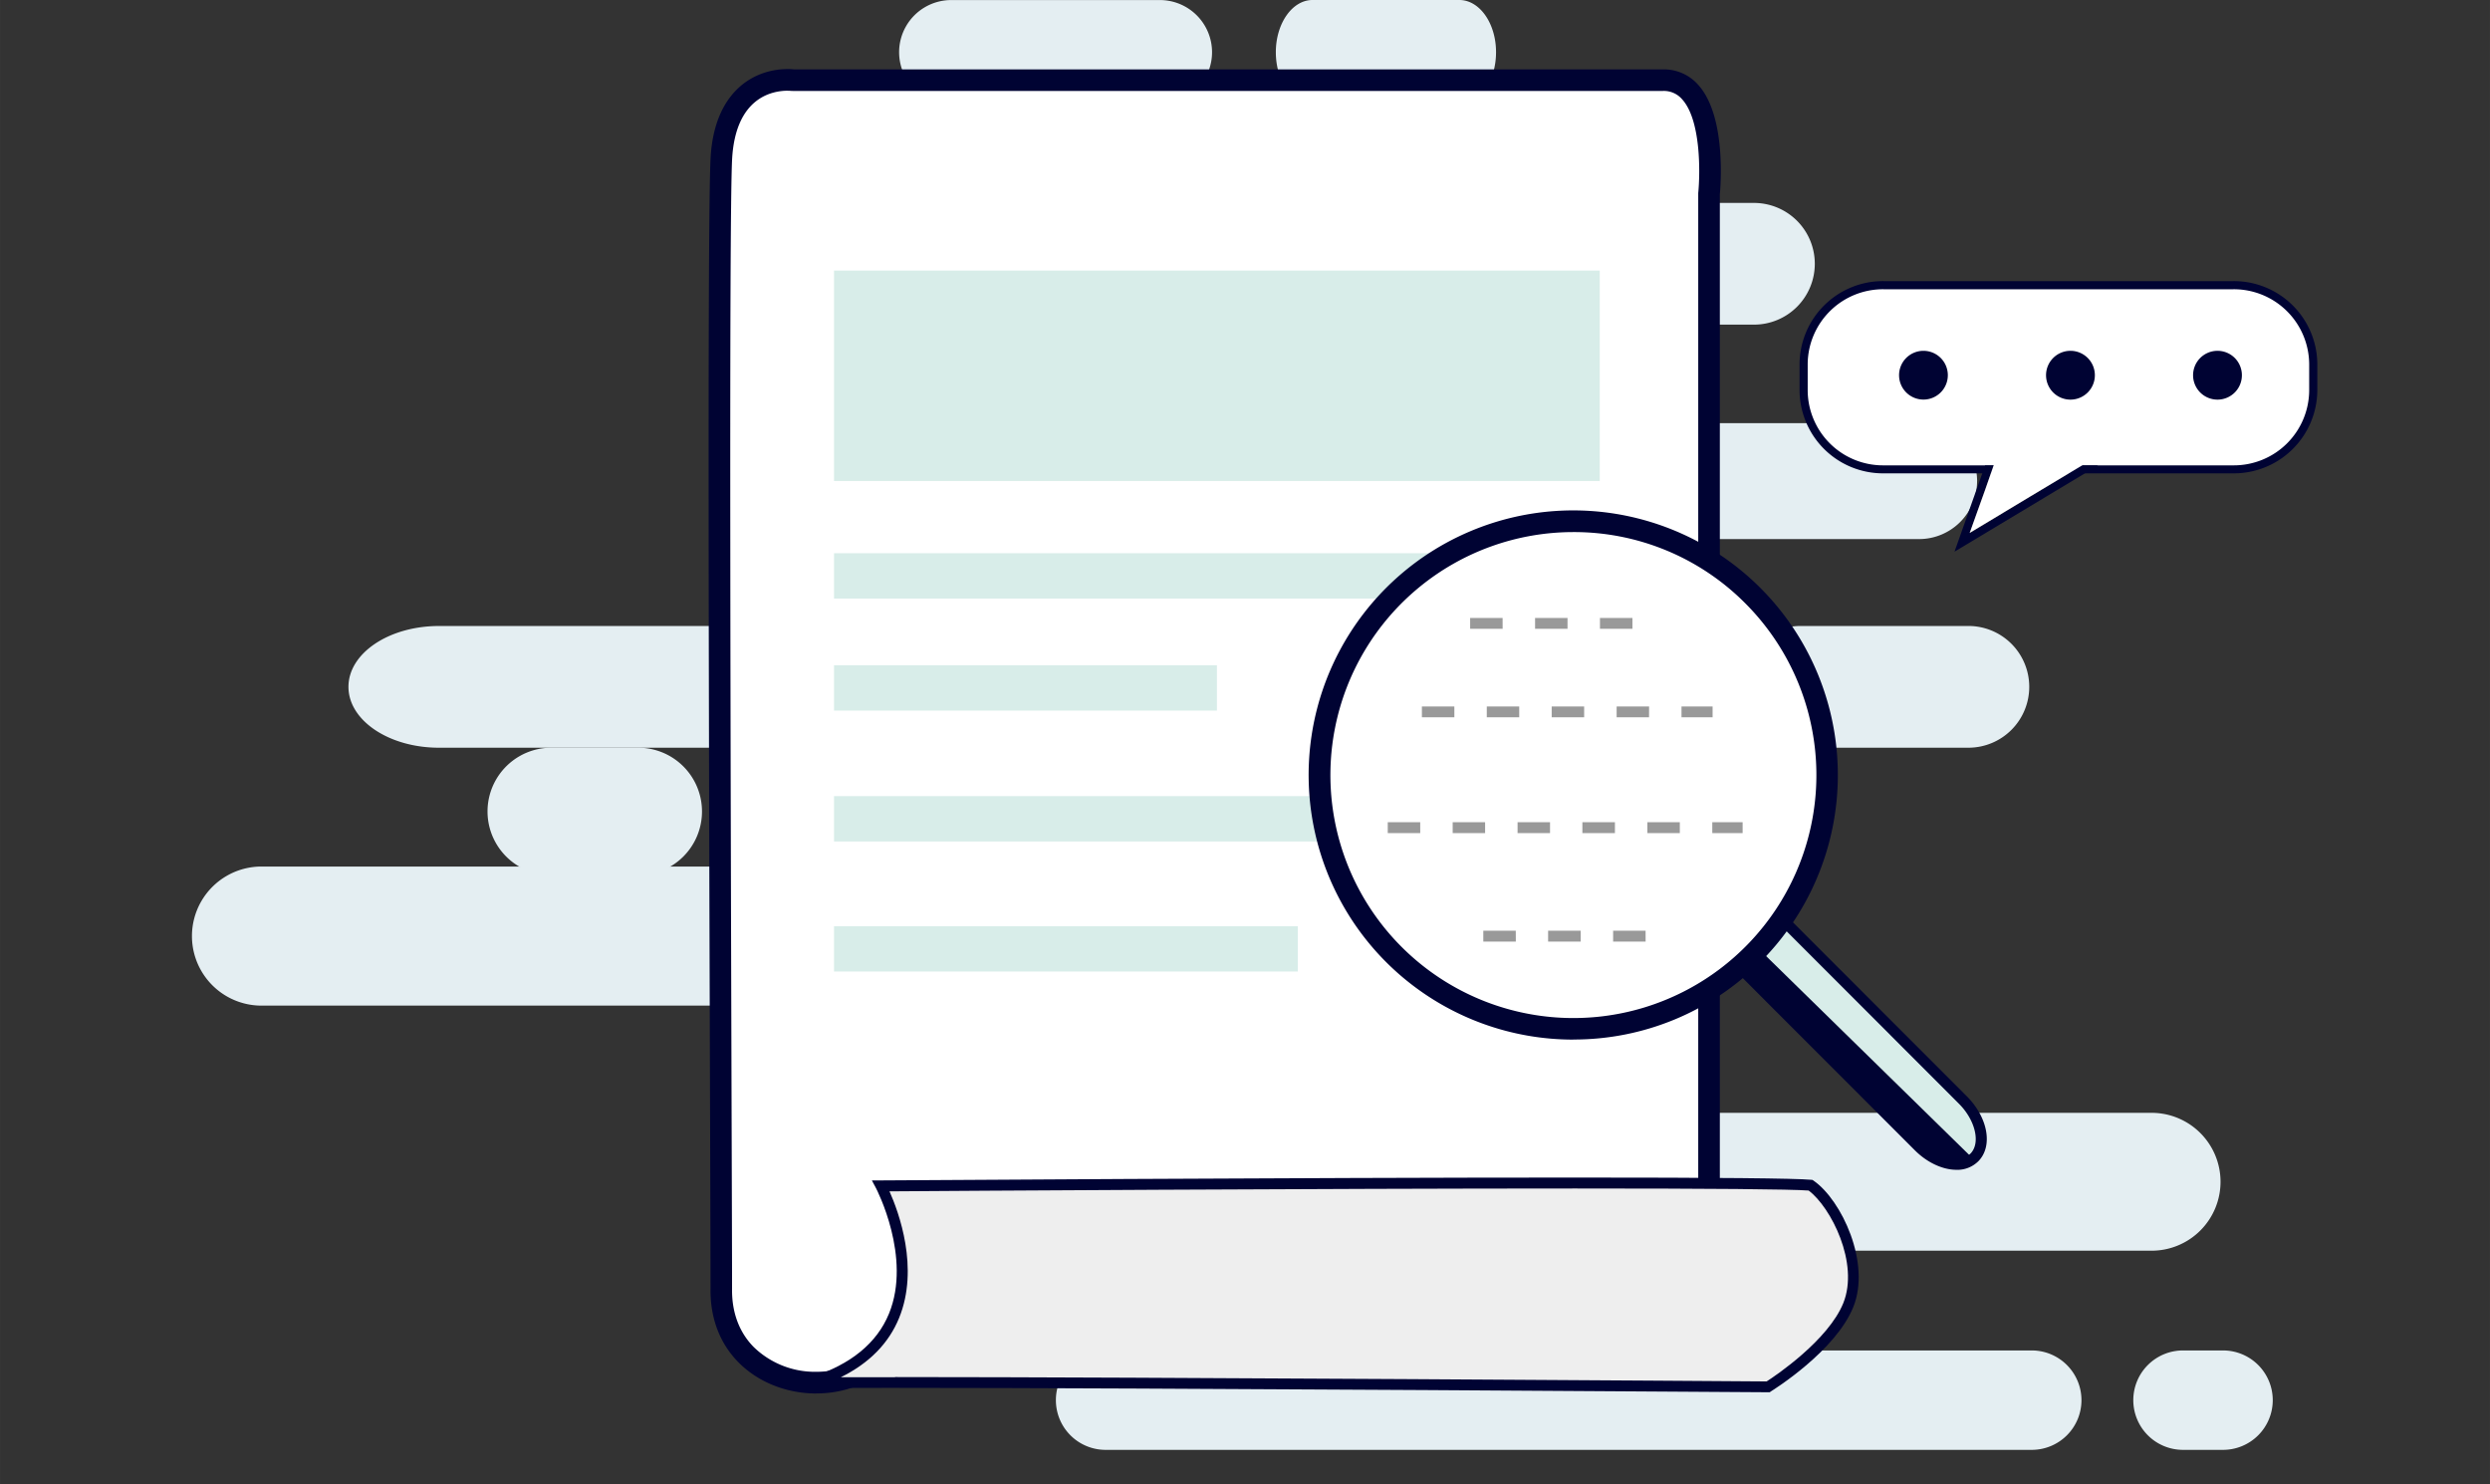 <?xml version="1.0" standalone="no"?><!DOCTYPE svg PUBLIC "-//W3C//DTD SVG 1.1//EN" "http://www.w3.org/Graphics/SVG/1.1/DTD/svg11.dtd"><svg t="1742373361813" class="icon" viewBox="0 0 1718 1024" version="1.1" xmlns="http://www.w3.org/2000/svg" p-id="11004" xmlns:xlink="http://www.w3.org/1999/xlink" width="53.688" height="32"><rect x="0" y="0" width="1718" height="1024" fill="#333333" stroke="none"/><path d="M836.265 36.049a35.99 35.99 0 0 1-36.029 35.95H656.337a35.98 35.98 0 1 1 0-71.96h143.9a36.01 36.01 0 0 1 36.028 36.01z m195.944 0c0 19.876-11.347 35.97-25.333 35.97h-101.27c-14.007 0-25.334-16.114-25.334-35.97S891.6 0 905.605 0h101.271c14.006 0 25.333 16.114 25.333 35.99z m219.936 145.948a41.978 41.978 0 0 1-41.997 41.997H794.327a41.988 41.988 0 0 1 0-83.975h415.82a41.978 41.978 0 0 1 41.998 41.978z m111.968 149.947a40.008 40.008 0 0 1-40.008 40.008h-627.8a39.998 39.998 0 0 1 0-79.997h627.8a40.028 40.028 0 0 1 40.028 39.989z m35.99 141.968a41.998 41.998 0 0 1-41.998 41.998h-115.986a41.998 41.998 0 0 1 0-83.995h115.986a41.978 41.978 0 0 1 41.998 41.997z m-231.953 0c0 23.206-27.933 41.998-62.465 41.998H302.843c-34.473 0-62.425-18.792-62.425-41.998s27.952-41.978 62.425-41.978h802.862c34.532 0 62.465 18.793 62.465 41.998z m0 0" fill="#E4EEF2" p-id="11005"></path><path d="M484.347 559.878a43.987 43.987 0 0 1-44.007 44.007h-59.982a43.987 43.987 0 1 1 0-87.975h59.982a43.987 43.987 0 0 1 44.007 43.968z m0 0" fill="#E4EEF2" p-id="11006"></path><path d="M916.242 645.863a47.986 47.986 0 0 1-47.986 48.006h-687.82a47.986 47.986 0 0 1-41.565-23.993 47.947 47.947 0 0 1 0-47.987 47.986 47.986 0 0 1 41.564-23.993h687.802a47.986 47.986 0 0 1 47.986 47.987z m615.842 169.547a47.572 47.572 0 0 1-47.552 47.553H911.81a47.572 47.572 0 0 1 0-95.126h572.702a47.592 47.592 0 0 1 47.572 47.553z m0 0" fill="#E4EEF2" p-id="11007"></path><path d="M1052.203 897.376a34.414 34.414 0 0 1-34.433 34.375h-47.14a34.424 34.424 0 1 1 0-68.847h47.14a34.453 34.453 0 0 1 34.433 34.413z m383.929 68.71a34.296 34.296 0 0 1-34.335 34.295H762.553a34.296 34.296 0 0 1 0-68.59h639.244a34.315 34.315 0 0 1 34.335 34.295z m131.981 0a34.296 34.296 0 0 1-34.275 34.295h-27.382a34.296 34.296 0 1 1 0-68.59h27.382a34.296 34.296 0 0 1 34.275 34.295z m0 0" fill="#E4EEF2" p-id="11008"></path><path d="M1147.407 55.275H546.792s-46.193-5.772-49.109 54.86 0 696.529 0 779.224c-0.965 67.527 82.735 82.242 112.618 43.79 40.442-49.07 14.44-106.846 5.792-109.761s563.108 0 563.108 0V133.242s7.88-78.125-31.794-77.967z m0 0" fill="#FFFFFF" p-id="11009"></path><path d="M563.26 961.496c-20.703 0-40.323-7.88-53.816-21.57-12.844-13.04-19.502-30.573-19.207-50.665 0-18.498-0.138-65.006-0.335-126.84-0.67-211.585-1.97-605.461 0.335-652.64 2.187-45.82 29.017-62.13 53.384-62.13a33.724 33.724 0 0 1 4.117 0.217h599.689a31.518 31.518 0 0 1 24.288 10.696c20.093 22.2 15.13 73.28 14.912 75.387v696.922h-7.505s-254.114-1.3-420.942-1.3c-75.624 0-111.279 0.276-127.707 0.572a90.614 90.614 0 0 1 5.26 13.789 102.158 102.158 0 0 1-19.7 93.884c-11.602 14.951-30.907 23.638-52.812 23.638zM543.563 62.583c-10.874 0-36.384 4.688-38.472 47.907-2.186 46.804-0.945 440.425-0.335 651.852 0.197 61.775 0.335 108.343 0.335 126.997-0.236 16.134 4.925 29.942 14.912 40.068a60.692 60.692 0 0 0 43.2 17.118c17.275 0 32.266-6.54 41.15-17.985a86.34 86.34 0 0 0 19.935-65.735c-1.97-18.28-9.041-30.828-11.464-32.72a7.072 7.072 0 0 1-4.177-7.879c0.473-2.935 0.749-4.708 9.85-5.791 14.124-1.694 49.483-1.694 139.723-1.694 149.927 0 370.336 1.044 413.496 1.24V133.243c1.36-13.67 1.97-50.35-11.11-64.73a16.606 16.606 0 0 0-13.1-5.771H546.793c-1.044 0-1.97-0.138-3.171-0.138z m0 0" fill="#000333" p-id="11010"></path><path d="M575.434 186.705h528.34v145.16h-528.34z m0 195.017h500.092v31.282H575.434z m0 77.298h264.2v31.282h-264.2z m0 90.3h434.771v31.28h-434.77z m0 89.766h319.987v31.282H575.434z m778.83 119.926c12.981 12.962 16.645 30.652 8.194 39.516s-25.805 5.516-38.747-7.466l-124.496-124.555c-12.942-12.962-16.626-30.67-8.155-39.516s25.785-5.515 38.708 7.466z m0 0" fill="#D8EDE9" p-id="11011"></path><path d="M1349.832 807.136c-9.535 0-20.29-5.042-28.721-13.513l-124.496-124.555c-14.617-14.617-18.222-34.276-8.215-44.736 9.515-10.066 30.08-6.56 44.047 7.427l124.476 124.555c14.617 14.596 18.26 34.236 8.254 44.716a20.506 20.506 0 0 1-15.365 6.126z m-146.086-181.464a13.395 13.395 0 0 0-9.85 3.782c-6.973 7.269-3.25 22.988 8.077 34.335l124.496 124.555c7.072 7.072 15.759 11.307 23.441 11.307a13.474 13.474 0 0 0 9.77-3.822c6.955-7.288 3.212-22.988-8.115-34.295l-124.476-124.575c-7.072-7.092-15.76-11.327-23.462-11.327z m0 0" fill="#000333" p-id="11012"></path><path d="M1188.597 630.36c-9.534 2.856 3.546-5.555-1.162 6.146-1.714 10.066 2.384 18.458 9.987 26.16l118.193 120.26c12.174 12.43 36.502 25.038 42.47 17.552 0.611-0.788 1.3-1.477 1.97-2.245z m0 0" fill="#000333" p-id="11013"></path><path d="M1209.3 410.857a175.2 175.2 0 1 0 0 247.79 175.319 175.319 0 0 0 0-247.79" fill="#FFFFFF" p-id="11014"></path><path d="M1085.455 717.31a182.568 182.568 0 1 1 129.105-53.462 181.524 181.524 0 0 1-129.125 53.403z m0-350.184a167.656 167.656 0 1 0 118.606 49.03 166.592 166.592 0 0 0-118.528-49.03z m0 0" fill="#000333" p-id="11015"></path><path d="M1181.624 494.931h-21.452v-7.466h21.452z m-43.85 0h-22.358v-7.466h22.398z m-44.775 0h-22.397v-7.466h22.397z m-44.795 0h-22.377v-7.466h22.377z m-44.755 0H981.05v-7.466h22.398z m122.86-61.066h-22.397v-7.466h22.398z m-44.774 0h-22.398v-7.466h22.398z m-44.776 0h-22.417v-7.466h22.398z m165.588 140.944h-20.94v-7.485h20.94z m-43.337 0h-22.378v-7.485h22.378z m-44.776 0h-22.456v-7.485h22.456z m-44.775 0h-22.397v-7.485h22.397z m-44.795 0h-22.377v-7.485h22.377z m-44.755 0h-22.417v-7.485h22.397z m155.502 74.856h-22.418v-7.486h22.398z m-44.795 0h-22.477v-7.486h22.457z m-44.756 0h-22.437v-7.486h22.398z m0 0" fill="#999999" p-id="11016"></path><path d="M607.76 818.266s54.94 103.419-47.395 135.784c114.647-1.025 659.612 2.856 659.612 2.856s43.338-26.987 55.157-56.319-8.668-70.698-26.002-82.734c-37.861-3.684-641.47 0.433-641.47 0.433z m0 0" fill="#EEEEEE" p-id="11017"></path><path d="M1221.041 960.63h-1.083c-4.236 0-425.73-3.015-602.447-3.015-23.639 0-43.002 0-56.536 0.158h-0.197l-6.067-0.67-0.473-3.605 0.197-3.546h3.9l1.656 0.178c27.105-8.727 45.05-23.462 53.363-43.732 15.917-38.865-8.667-86.024-8.903-86.497l-2.896-5.437h6.146c2.896 0 290.655-1.97 479.113-1.97 97.43 0 152.212 0.513 162.77 1.537l0.966 0.099 0.807 0.551c19.246 13.356 39.654 56.831 27.323 87.206s-54.9 56.95-56.733 58.092z m-603.53-10.48c172.285 0 577.173 2.836 601.403 3.013 6.185-3.94 42.45-28.405 52.871-53.994 11.15-27.578-8.53-66.207-23.875-77.712-12.45-0.945-66.621-1.418-161.037-1.418-173.467 0-431.087 1.655-473.164 1.97 6.304 14.124 20.703 52.91 6.638 87.344-7.17 17.552-20.644 31.243-40.185 40.895h37.428z m0 0" fill="#000333" p-id="11018"></path><path d="M1596.066 269.499a54.743 54.743 0 0 1-55.157 54.309H1299.58a54.743 54.743 0 0 1-55.156-54.31V251.1a54.763 54.763 0 0 1 55.156-54.31h241.33a54.763 54.763 0 0 1 55.156 54.31z m0 0" fill="#FFFFFF" p-id="11019"></path><path d="M1540.91 326.605h-241.33a57.6 57.6 0 0 1-57.954-57.126V251.08a57.6 57.6 0 0 1 57.954-57.126h241.33a57.6 57.6 0 0 1 57.953 57.126v18.399a57.619 57.619 0 0 1-57.954 57.126z m-241.33-127.017a51.985 51.985 0 0 0-52.34 51.512v18.399a51.985 51.985 0 0 0 52.34 51.59h241.33a51.985 51.985 0 0 0 52.339-51.512V251.18a51.985 51.985 0 0 0-52.34-51.591z m0 0" fill="#000333" p-id="11020"></path><path d="M1348.531 380.659l21.117-59.57h78.047z m25.077-54.054l-14.597 41.23 68.493-41.23z m0 0" fill="#000333" p-id="11021"></path><path d="M1369.708 337.853l8.332-23.934 23.008-4.649 23.422 5.004 7.88 3.821 7.741 0.907-39.397 23.638-41.703 25.096z m1.516 0" fill="#FFFFFF" p-id="11022"></path><path d="M1343.922 258.369a16.823 16.823 0 1 1-16.823-16.31 16.823 16.823 0 0 1 16.823 16.31z m101.448 0a16.842 16.842 0 1 1-16.822-16.31 16.823 16.823 0 0 1 16.822 16.31z m101.449 0a16.842 16.842 0 1 1-16.803-16.31 16.823 16.823 0 0 1 16.803 16.31z m0 0" fill="#000333" p-id="11023"></path></svg>